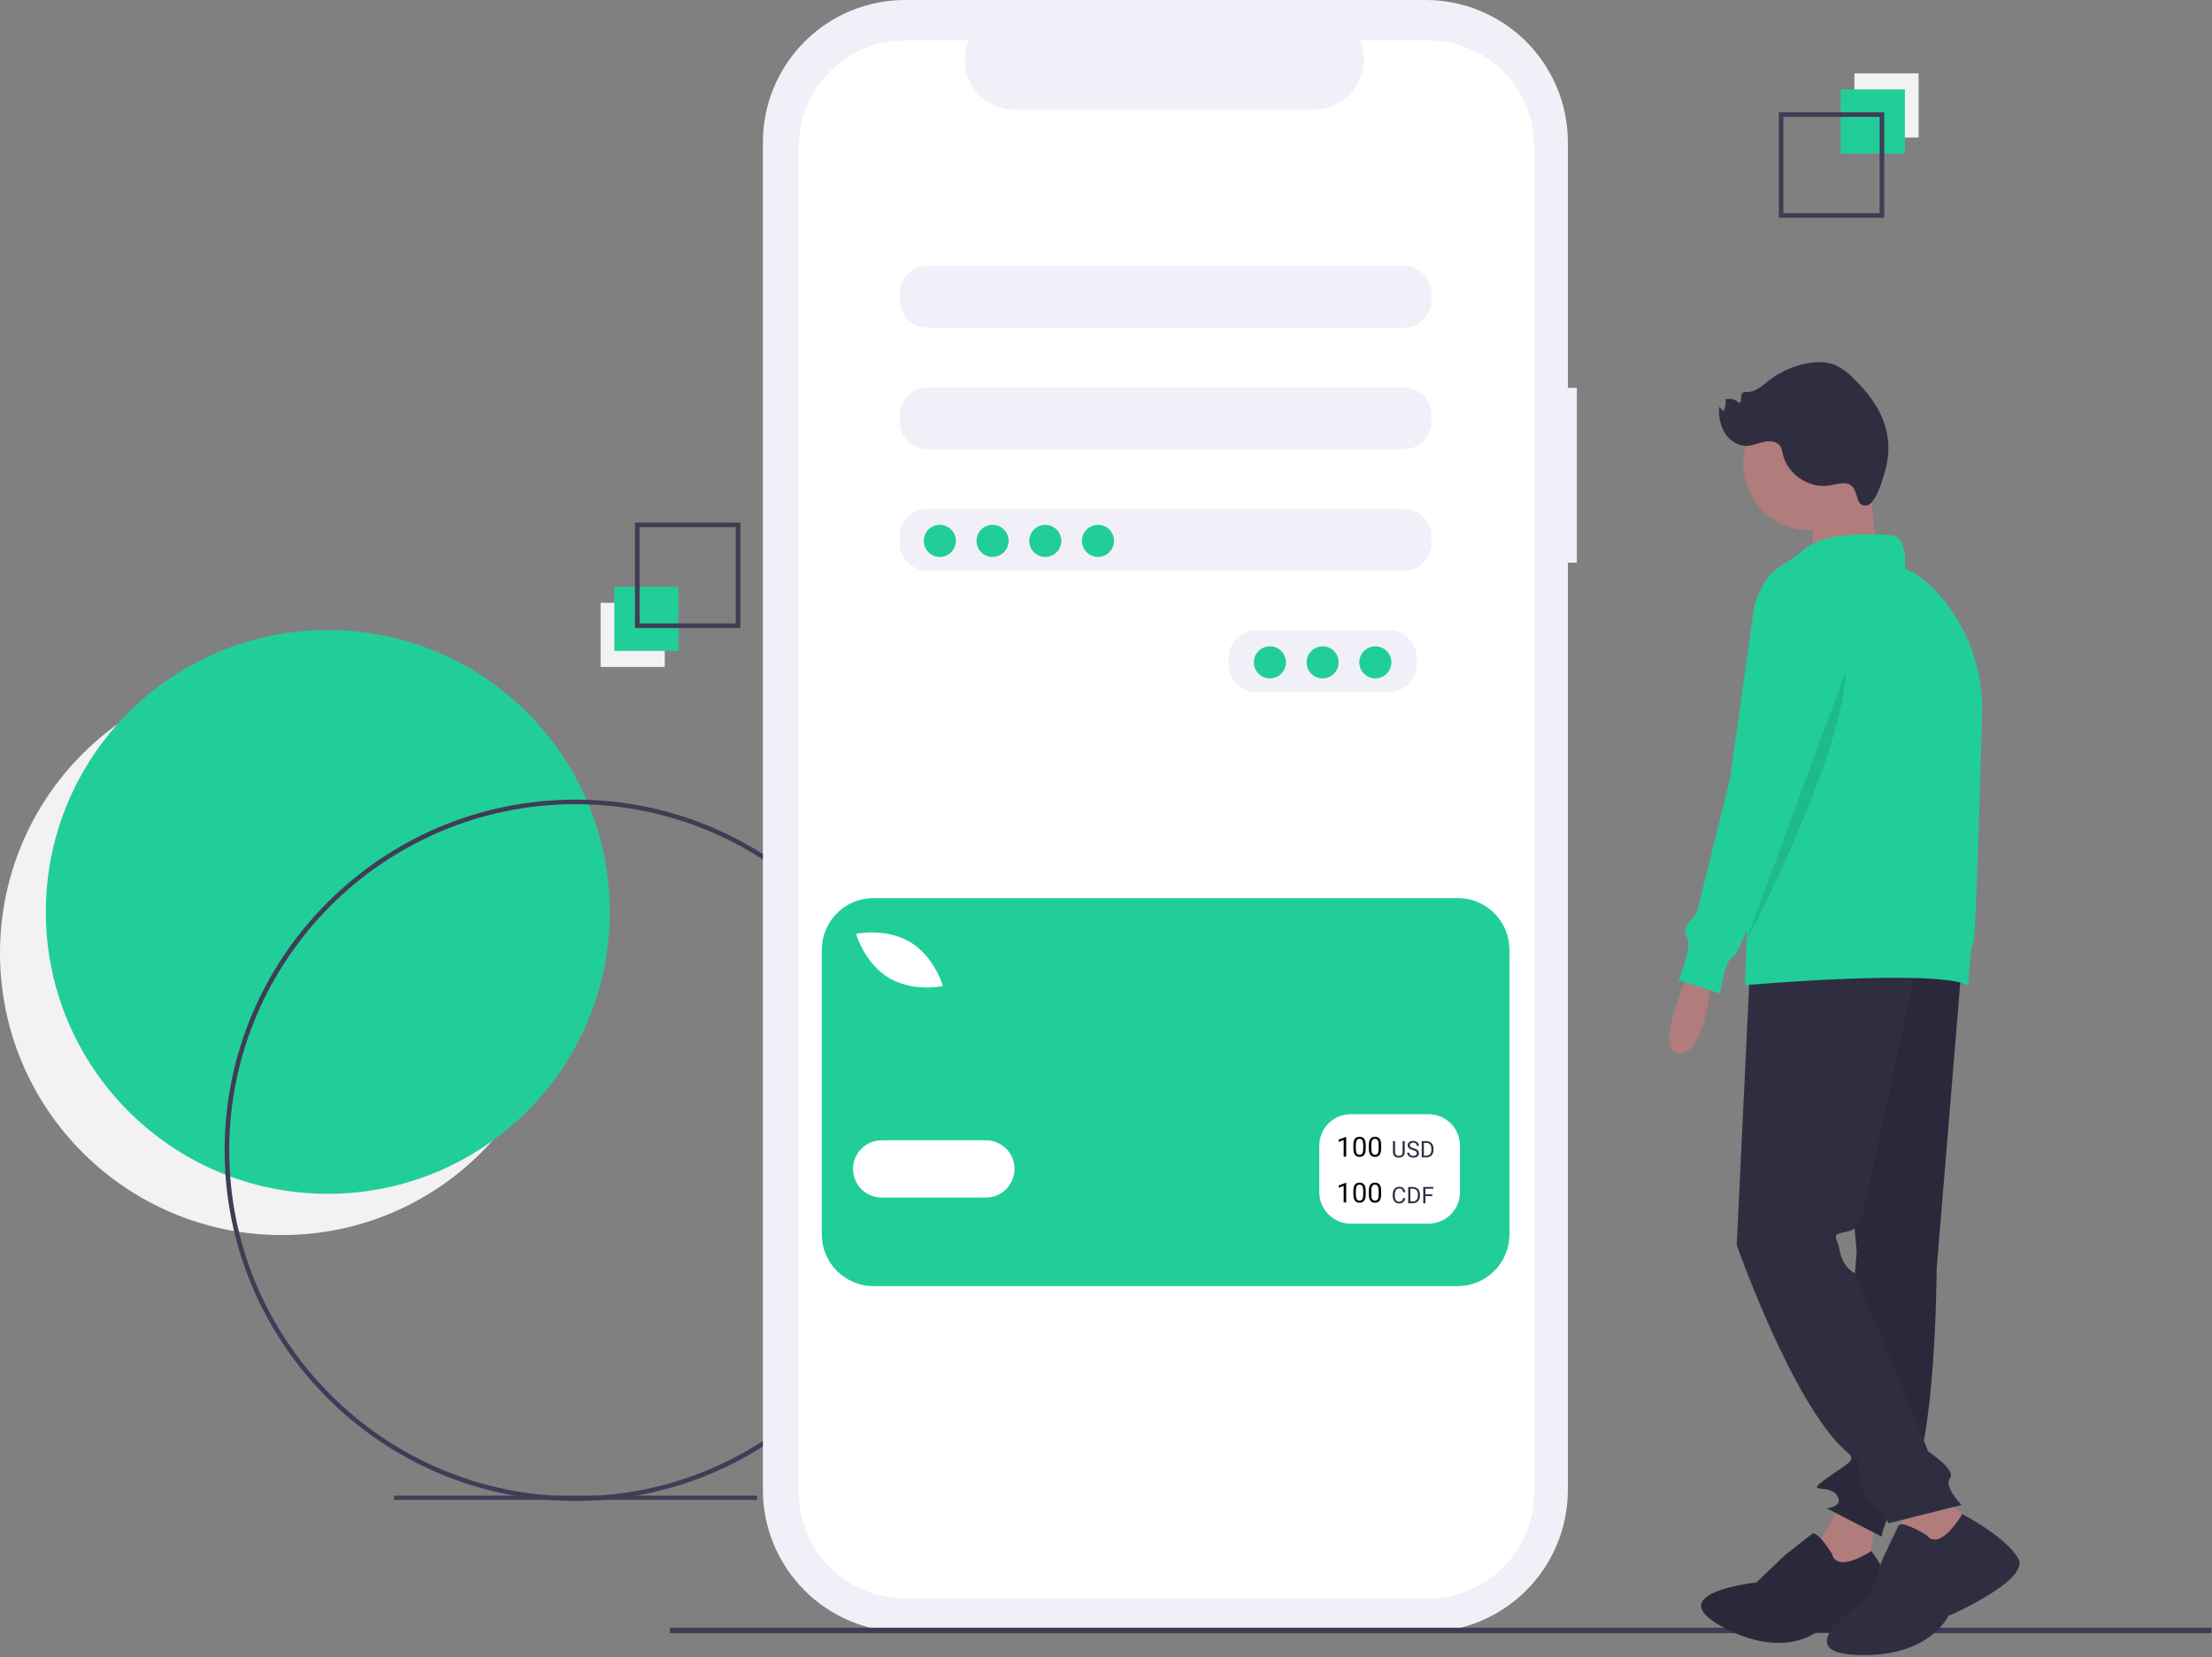 <svg width="965" height="723" viewBox="0 0 965 723" fill="none" xmlns="http://www.w3.org/2000/svg">
<rect x="0" y="0" width="965" height="723" fill="#808080" stroke="none"/>
<g clip-path="url(#clip0)">
<path d="M123 538.883C190.931 538.883 246 483.814 246 415.883C246 347.952 190.931 292.883 123 292.883C55.069 292.883 0 347.952 0 415.883C0 483.814 55.069 538.883 123 538.883Z" fill="#F2F2F2"/>
<path d="M143 520.883C210.931 520.883 266 465.814 266 397.883C266 329.952 210.931 274.883 143 274.883C75.069 274.883 20 329.952 20 397.883C20 465.814 75.069 520.883 143 520.883Z" fill="#21CE99"/>
<path d="M330.27 652.558H171.858V654.433H330.27V652.558Z" fill="#3F3D56"/>
<path d="M251 654.883C166.636 654.883 98 586.247 98 501.883C98 417.518 166.636 348.883 251 348.883C335.364 348.883 404 417.518 404 501.883C404 586.247 335.364 654.883 251 654.883ZM251 350.883C167.738 350.883 100 418.621 100 501.883C100 585.144 167.738 652.883 251 652.883C334.262 652.883 402 585.144 402 501.883C402 418.621 334.262 350.883 251 350.883Z" fill="#3F3D56"/>
<path d="M687.902 169.224H683.989V62.037C683.989 53.89 682.385 45.823 679.267 38.296C676.149 30.77 671.58 23.931 665.819 18.17C660.058 12.409 653.22 7.84 645.693 4.722C638.166 1.605 630.099 -2.88905e-05 621.952 4.26425e-10H394.863C386.716 -3.02037e-05 378.649 1.605 371.122 4.722C363.596 7.84 356.757 12.409 350.996 18.17C345.236 23.931 340.666 30.77 337.548 38.296C334.431 45.823 332.826 53.89 332.826 62.037V650.072C332.826 658.218 334.431 666.285 337.548 673.812C340.666 681.339 345.236 688.178 350.996 693.938C356.757 699.699 363.596 704.269 371.122 707.386C378.649 710.504 386.716 712.108 394.863 712.108H621.952C630.099 712.108 638.166 710.504 645.693 707.386C653.22 704.269 660.059 699.699 665.819 693.938C671.58 688.178 676.15 681.339 679.267 673.812C682.385 666.285 683.989 658.218 683.989 650.072V245.521H687.902L687.902 169.224Z" fill="#F1F0F8"/>
<path d="M964.745 710.187H292.268V712.584H964.745V710.187Z" fill="#3F3D56"/>
<path d="M622.988 17.607H593.346C594.709 20.949 595.229 24.575 594.861 28.166C594.493 31.756 593.247 35.201 591.234 38.197C589.22 41.193 586.501 43.648 583.316 45.345C580.13 47.042 576.576 47.93 572.967 47.93H442.87C439.261 47.93 435.707 47.042 432.521 45.345C429.336 43.648 426.617 41.193 424.604 38.197C422.59 35.201 421.345 31.756 420.976 28.166C420.608 24.575 421.128 20.949 422.492 17.607H394.805C388.721 17.607 382.697 18.805 377.076 21.134C371.455 23.462 366.348 26.874 362.046 31.176C357.744 35.478 354.332 40.586 352.003 46.206C349.675 51.827 348.477 57.852 348.477 63.935V651.107C348.477 657.191 349.675 663.216 352.003 668.837C354.332 674.457 357.744 679.565 362.046 683.867C366.348 688.169 371.455 691.581 377.076 693.909C382.697 696.237 388.721 697.436 394.805 697.436H622.988C629.072 697.436 635.097 696.237 640.718 693.909C646.338 691.581 651.446 688.169 655.748 683.867C660.05 679.565 663.462 674.457 665.79 668.837C668.119 663.216 669.317 657.191 669.317 651.107V63.935C669.317 57.852 668.119 51.827 665.79 46.206C663.462 40.586 660.05 35.478 655.748 31.176C651.446 26.874 646.338 23.462 640.718 21.134C635.097 18.805 629.072 17.607 622.988 17.607ZM618.008 290C617.999 293.18 616.732 296.227 614.483 298.475C612.235 300.723 609.188 301.991 606.008 302H548.008C544.829 301.991 541.782 300.723 539.533 298.475C537.285 296.227 536.018 293.18 536.008 290V287C536.018 283.82 537.285 280.773 539.533 278.525C541.782 276.277 544.829 275.009 548.008 275H606.008C609.188 275.009 612.235 276.277 614.483 278.525C616.732 280.773 617.999 283.82 618.008 287V290ZM624.508 237C624.499 240.18 623.232 243.227 620.983 245.475C618.735 247.723 615.688 248.991 612.508 249H404.508C401.329 248.991 398.282 247.723 396.033 245.475C393.785 243.227 392.518 240.18 392.508 237V234C392.518 230.82 393.785 227.773 396.033 225.525C398.282 223.277 401.329 222.009 404.508 222H612.508C615.688 222.009 618.735 223.277 620.983 225.525C623.232 227.773 624.499 230.82 624.508 234V237ZM624.508 184C624.499 187.18 623.232 190.227 620.983 192.475C618.735 194.723 615.688 195.991 612.508 196H404.508C401.329 195.991 398.282 194.723 396.033 192.475C393.785 190.227 392.518 187.18 392.508 184V181C392.518 177.82 393.785 174.773 396.033 172.525C398.282 170.277 401.329 169.009 404.508 169H612.508C615.688 169.009 618.735 170.277 620.983 172.525C623.232 174.773 624.499 177.82 624.508 181V184ZM624.508 131C624.499 134.18 623.232 137.227 620.983 139.475C618.735 141.723 615.688 142.991 612.508 143H404.508C401.329 142.991 398.282 141.723 396.033 139.475C393.785 137.227 392.518 134.18 392.508 131V128C392.518 124.82 393.785 121.773 396.033 119.525C398.282 117.277 401.329 116.009 404.508 116H612.508C615.688 116.009 618.735 117.277 620.983 119.525C623.232 121.773 624.499 124.82 624.508 128V131Z" fill="white"/>
<path d="M410.008 243C413.874 243 417.008 239.866 417.008 236C417.008 232.134 413.874 229 410.008 229C406.142 229 403.008 232.134 403.008 236C403.008 239.866 406.142 243 410.008 243Z" fill="#21CE99"/>
<path d="M433.008 243C436.874 243 440.008 239.866 440.008 236C440.008 232.134 436.874 229 433.008 229C429.142 229 426.008 232.134 426.008 236C426.008 239.866 429.142 243 433.008 243Z" fill="#21CE99"/>
<path d="M456.008 243C459.874 243 463.008 239.866 463.008 236C463.008 232.134 459.874 229 456.008 229C452.142 229 449.008 232.134 449.008 236C449.008 239.866 452.142 243 456.008 243Z" fill="#21CE99"/>
<path d="M479.008 243C482.874 243 486.008 239.866 486.008 236C486.008 232.134 482.874 229 479.008 229C475.142 229 472.008 232.134 472.008 236C472.008 239.866 475.142 243 479.008 243Z" fill="#21CE99"/>
<path d="M554.008 296C557.874 296 561.008 292.866 561.008 289C561.008 285.134 557.874 282 554.008 282C550.142 282 547.008 285.134 547.008 289C547.008 292.866 550.142 296 554.008 296Z" fill="#21CE99"/>
<path d="M577.008 296C580.874 296 584.008 292.866 584.008 289C584.008 285.134 580.874 282 577.008 282C573.142 282 570.008 285.134 570.008 289C570.008 292.866 573.142 296 577.008 296Z" fill="#21CE99"/>
<path d="M600.008 296C603.874 296 607.008 292.866 607.008 289C607.008 285.134 603.874 282 600.008 282C596.142 282 593.008 285.134 593.008 289C593.008 292.866 596.142 296 600.008 296Z" fill="#21CE99"/>
<path d="M395.924 413.011C388.652 408.638 379.883 408.972 376.549 409.306C377.819 412.405 381.628 420.311 388.9 424.687C396.191 429.071 404.948 428.727 408.277 428.395C407.008 425.297 403.198 417.388 395.924 413.011Z" fill="white"/>
<path d="M430.099 499.795H384.645C381.932 499.795 379.331 500.873 377.413 502.791C375.495 504.709 374.417 507.31 374.417 510.023C374.417 512.735 375.495 515.337 377.413 517.254C379.331 519.172 381.932 520.25 384.645 520.25H430.099C432.812 520.25 435.413 519.172 437.331 517.254C439.249 515.337 440.326 512.735 440.326 510.023C440.326 507.31 439.249 504.709 437.331 502.791C435.413 500.873 432.812 499.795 430.099 499.795H430.099Z" fill="white"/>
<path d="M635.933 391.841H381.083C378.119 391.841 375.183 392.425 372.444 393.559C369.705 394.694 367.217 396.357 365.12 398.453C363.024 400.549 361.361 403.038 360.227 405.777C359.092 408.516 358.508 411.451 358.508 414.416V538.584C358.508 544.571 360.887 550.313 365.12 554.547C369.354 558.781 375.096 561.159 381.083 561.159H635.933C641.92 561.159 647.663 558.781 651.896 554.547C656.13 550.313 658.508 544.571 658.508 538.584V414.416C658.508 411.451 657.924 408.516 656.79 405.777C655.655 403.038 653.992 400.549 651.896 398.453C649.8 396.357 647.311 394.694 644.572 393.559C641.833 392.425 638.898 391.841 635.933 391.841V391.841ZM374.778 407.241C375.281 407.15 387.215 405.119 397.096 411.065C406.977 417.01 410.774 428.505 410.93 428.991L411.33 430.231L410.047 430.458C408.218 430.744 406.369 430.88 404.517 430.865C400.029 430.865 393.526 430.122 387.729 426.633C377.848 420.689 374.052 409.194 373.895 408.708L373.496 407.468L374.778 407.241ZM430.099 522.523H384.645C381.329 522.523 378.15 521.206 375.806 518.862C373.462 516.517 372.145 513.338 372.145 510.023C372.145 506.708 373.462 503.528 375.806 501.184C378.15 498.84 381.329 497.523 384.645 497.523H430.099C433.414 497.523 436.594 498.84 438.938 501.184C441.282 503.528 442.599 506.708 442.599 510.023C442.599 513.338 441.282 516.517 438.938 518.862C436.594 521.206 433.414 522.523 430.099 522.523H430.099ZM636.917 520.25C636.907 523.863 635.467 527.326 632.912 529.881C630.357 532.436 626.894 533.876 623.281 533.886H589.19C585.577 533.876 582.114 532.436 579.559 529.881C577.004 527.326 575.564 523.863 575.554 520.25V499.795C575.564 496.182 577.004 492.72 579.559 490.165C582.114 487.61 585.577 486.17 589.19 486.159H623.281C626.894 486.17 630.357 487.61 632.912 490.165C635.467 492.72 636.907 496.182 636.917 499.795V520.25Z" fill="#21CE99"/>
<path d="M809.008 60H837.008V32H809.008V60Z" fill="#F2F2F2"/>
<path d="M803.008 67H831.008V39H803.008V67Z" fill="#21CE99"/>
<path d="M776.008 49H822.008V95H776.008V49ZM820.008 51H778.008V93H820.008V51Z" fill="#3F3D56"/>
<path d="M290.008 263H262.008V291H290.008V263Z" fill="#F2F2F2"/>
<path d="M296.008 256H268.008V284H296.008V256Z" fill="#21CE99"/>
<path d="M323.008 274H277.008V228H323.008V274ZM279.008 272H321.008V230H279.008V272Z" fill="#3F3D56"/>
<path d="M738.028 421.848C738.028 421.848 720.582 458.194 732.213 459.648C743.844 461.102 746.751 426.937 746.751 426.937L738.028 421.848Z" fill="#B17C7C"/>
<path d="M804.178 654.464L792.548 675.075L813.628 688.266L818.662 663.928L804.178 654.464Z" fill="#B17C7C"/>
<path d="M799.212 677.938C799.212 677.938 792.825 667.541 790.516 669.281C788.206 671.022 778.679 678.563 778.679 678.563L766.269 690.449C766.269 690.449 724.342 694.882 750.983 709.572C777.625 724.262 792.347 712.082 792.347 712.082C792.347 712.082 829.661 714.022 829.059 703.612C828.457 693.201 816.423 676.731 816.423 676.731C816.423 676.731 801.256 686.899 799.212 677.938Z" fill="#2F2E41"/>
<path opacity="0.1" d="M799.212 677.938C799.212 677.938 792.825 667.541 790.516 669.281C788.206 671.022 778.679 678.563 778.679 678.563L766.269 690.449C766.269 690.449 724.342 694.882 750.983 709.572C777.625 724.262 792.347 712.082 792.347 712.082C792.347 712.082 829.661 714.022 829.059 703.612C828.457 693.201 816.423 676.731 816.423 676.731C816.423 676.731 801.256 686.899 799.212 677.938Z" fill="black"/>
<path d="M855.79 421.485L844.886 553.421C844.886 553.421 844.523 632.293 832.892 647.558C821.261 662.823 820.898 670.456 820.898 670.456L796.909 658.098C796.909 658.098 804.905 657.372 801.271 652.283C797.636 647.195 786.732 652.283 796.909 645.014C807.086 637.745 809.267 637.507 806.723 634.355C805.154 632.355 804.038 630.04 803.452 627.568L809.994 546.152L797.636 404.402L855.79 421.485Z" fill="#2F2E41"/>
<path opacity="0.1" d="M855.79 421.485L844.886 553.421C844.886 553.421 844.523 632.293 832.892 647.558C821.261 662.823 820.898 670.456 820.898 670.456L796.909 658.098C796.909 658.098 804.905 657.372 801.271 652.283C797.636 647.195 786.732 652.283 796.909 645.014C807.086 637.745 809.267 637.507 806.723 634.355C805.154 632.355 804.038 630.04 803.452 627.568L809.994 546.152L797.636 404.402L855.79 421.485Z" fill="black"/>
<path d="M825.986 654.464L836.163 681.36L865.24 670.456L847.067 651.556L825.986 654.464Z" fill="#B17C7C"/>
<path d="M840.425 669.797C840.425 669.797 829.56 663.007 828.202 665.723C826.844 668.439 821.411 679.983 821.411 679.983L815.299 696.959C815.299 696.959 777.951 720.727 809.867 722.085C841.783 723.443 849.931 705.108 849.931 705.108C849.931 705.108 885.922 689.49 880.489 679.983C875.057 670.476 856.043 660.616 856.043 660.616C856.043 660.616 846.536 677.267 840.425 669.797Z" fill="#2F2E41"/>
<path d="M763.471 421.848L757.655 543.245C757.655 543.245 786.005 623.933 810.721 637.018C810.721 637.018 810.721 653.01 816.536 655.918C818.269 656.812 819.805 658.045 821.054 659.544C822.302 661.042 823.238 662.775 823.805 664.641L855.79 656.645C855.79 656.645 847.794 648.648 850.701 645.014C853.609 641.379 841.252 633.383 841.252 633.383L809.267 555.602C809.267 555.602 804.178 553.421 802.725 546.152C801.271 538.883 798.363 538.883 805.632 537.429C812.902 535.975 812.901 528.706 812.901 528.706L836.89 418.214L763.471 421.848Z" fill="#2F2E41"/>
<path d="M789.64 231.394C805.699 231.394 818.717 218.376 818.717 202.317C818.717 186.259 805.699 173.24 789.64 173.24C773.581 173.24 760.563 186.259 760.563 202.317C760.563 218.376 773.581 231.394 789.64 231.394Z" fill="#B17C7C"/>
<path d="M815.446 204.135C815.446 204.135 817.627 241.208 820.534 244.842C823.442 248.477 790.003 247.75 790.003 247.75C790.003 247.75 792.184 216.492 790.003 213.585C787.823 210.677 815.446 204.135 815.446 204.135Z" fill="#B17C7C"/>
<path d="M825.259 233.575C825.259 233.575 797.636 230.667 787.459 239.39C784.208 242.166 780.725 244.658 777.049 246.838C773.978 248.68 771.42 251.264 769.609 254.354C767.799 257.443 766.794 260.938 766.688 264.517L761.29 429.845C761.29 429.845 843.432 422.575 858.698 429.845C858.698 429.845 859.425 413.125 860.878 410.944C861.938 409.355 863.771 345.953 864.686 311.707C865.313 292.365 858.48 273.522 845.601 259.078C841.195 254.201 836.272 250.113 831.075 248.114C831.075 248.114 832.528 234.302 825.259 233.575Z" fill="#21CE99"/>
<path d="M780.917 248.114C776.825 249.19 773.142 251.452 770.331 254.615C767.521 257.778 765.707 261.701 765.118 265.891L754.748 339.706L740.209 398.587C740.209 398.587 732.94 405.129 735.848 408.764C738.755 412.398 732.213 427.664 732.213 427.664L750.386 433.479C750.386 433.479 752.567 418.214 756.201 417.487C759.396 416.848 795.153 321.328 803.771 298.188C804.96 294.997 805.632 293.183 805.632 293.183C805.632 293.183 804.178 244.479 780.917 248.114Z" fill="#21CE99"/>
<path opacity="0.1" d="M805.269 292.819L761.29 411.794C761.29 411.794 803.815 331.346 805.269 292.819Z" fill="black"/>
<path d="M804.83 210.885C802.371 210.739 799.97 211.57 797.528 211.894C788.791 213.054 779.702 206.714 777.773 198.114C777.619 196.969 777.277 195.857 776.763 194.822C775.418 192.627 772.356 192.208 769.832 192.713C767.307 193.218 764.914 194.399 762.343 194.534C758.374 194.743 754.563 192.299 752.448 188.934C750.448 185.462 749.598 181.447 750.019 177.463L751.922 179.46C752.695 177.824 752.993 176.004 752.783 174.207C753.792 173.938 754.852 173.933 755.863 174.192C756.874 174.451 757.802 174.964 758.557 175.684C760.235 175.863 758.969 172.572 760.215 171.435C760.822 171.062 761.544 170.927 762.244 171.055C765.814 171.09 768.702 168.359 771.514 166.161C776.388 162.362 782.088 159.762 788.152 158.572C792.183 157.786 796.469 157.66 800.292 159.161C803.377 160.546 806.163 162.522 808.49 164.976C814.475 170.731 819.774 177.493 822.264 185.413C824.288 191.901 824.345 198.842 822.429 205.362C821.425 208.749 818.402 220.345 813.975 220.615C808.414 220.954 811.753 211.298 804.83 210.885Z" fill="#2F2E41"/>
<path d="M587.275 504.648H586.186V497.424L584 498.227V497.242L587.105 496.076H587.275V504.648Z" fill="black"/>
<path d="M595.801 501.01C595.801 502.279 595.584 503.223 595.15 503.84C594.717 504.457 594.039 504.766 593.117 504.766C592.207 504.766 591.533 504.465 591.096 503.863C590.658 503.258 590.432 502.355 590.416 501.156V499.709C590.416 498.455 590.633 497.523 591.066 496.914C591.5 496.305 592.18 496 593.105 496C594.023 496 594.699 496.295 595.133 496.885C595.566 497.471 595.789 498.377 595.801 499.604V501.01ZM594.717 499.527C594.717 498.609 594.588 497.941 594.33 497.523C594.072 497.102 593.664 496.891 593.105 496.891C592.551 496.891 592.146 497.1 591.893 497.518C591.639 497.936 591.508 498.578 591.5 499.445V501.18C591.5 502.102 591.633 502.783 591.898 503.225C592.168 503.662 592.574 503.881 593.117 503.881C593.652 503.881 594.049 503.674 594.307 503.26C594.568 502.846 594.705 502.193 594.717 501.303V499.527Z" fill="black"/>
<path d="M602.539 501.01C602.539 502.279 602.322 503.223 601.889 503.84C601.455 504.457 600.777 504.766 599.855 504.766C598.945 504.766 598.271 504.465 597.834 503.863C597.396 503.258 597.17 502.355 597.154 501.156V499.709C597.154 498.455 597.371 497.523 597.805 496.914C598.238 496.305 598.918 496 599.844 496C600.762 496 601.438 496.295 601.871 496.885C602.305 497.471 602.527 498.377 602.539 499.604V501.01ZM601.455 499.527C601.455 498.609 601.326 497.941 601.068 497.523C600.811 497.102 600.402 496.891 599.844 496.891C599.289 496.891 598.885 497.1 598.631 497.518C598.377 497.936 598.246 498.578 598.238 499.445V501.18C598.238 502.102 598.371 502.783 598.637 503.225C598.906 503.662 599.312 503.881 599.855 503.881C600.391 503.881 600.787 503.674 601.045 503.26C601.307 502.846 601.443 502.193 601.455 501.303V499.527Z" fill="black"/>
<path d="M587.275 524.648H586.186V517.424L584 518.227V517.242L587.105 516.076H587.275V524.648Z" fill="black"/>
<path d="M595.801 521.01C595.801 522.279 595.584 523.223 595.15 523.84C594.717 524.457 594.039 524.766 593.117 524.766C592.207 524.766 591.533 524.465 591.096 523.863C590.658 523.258 590.432 522.355 590.416 521.156V519.709C590.416 518.455 590.633 517.523 591.066 516.914C591.5 516.305 592.18 516 593.105 516C594.023 516 594.699 516.295 595.133 516.885C595.566 517.471 595.789 518.377 595.801 519.604V521.01ZM594.717 519.527C594.717 518.609 594.588 517.941 594.33 517.523C594.072 517.102 593.664 516.891 593.105 516.891C592.551 516.891 592.146 517.1 591.893 517.518C591.639 517.936 591.508 518.578 591.5 519.445V521.18C591.5 522.102 591.633 522.783 591.898 523.225C592.168 523.662 592.574 523.881 593.117 523.881C593.652 523.881 594.049 523.674 594.307 523.26C594.568 522.846 594.705 522.193 594.717 521.303V519.527Z" fill="black"/>
<path d="M602.539 521.01C602.539 522.279 602.322 523.223 601.889 523.84C601.455 524.457 600.777 524.766 599.855 524.766C598.945 524.766 598.271 524.465 597.834 523.863C597.396 523.258 597.17 522.355 597.154 521.156V519.709C597.154 518.455 597.371 517.523 597.805 516.914C598.238 516.305 598.918 516 599.844 516C600.762 516 601.438 516.295 601.871 516.885C602.305 517.471 602.527 518.377 602.539 519.604V521.01ZM601.455 519.527C601.455 518.609 601.326 517.941 601.068 517.523C600.811 517.102 600.402 516.891 599.844 516.891C599.289 516.891 598.885 517.1 598.631 517.518C598.377 517.936 598.246 518.578 598.238 519.445V521.18C598.238 522.102 598.371 522.783 598.637 523.225C598.906 523.662 599.312 523.881 599.855 523.881C600.391 523.881 600.787 523.674 601.045 523.26C601.307 522.846 601.443 522.193 601.455 521.303V519.527Z" fill="black"/>
<path d="M612.83 497.891V502.725C612.827 503.395 612.615 503.944 612.195 504.37C611.779 504.797 611.212 505.036 610.496 505.088L610.247 505.098C609.469 505.098 608.849 504.888 608.387 504.468C607.924 504.048 607.69 503.47 607.684 502.734V497.891H608.611V502.705C608.611 503.219 608.753 503.62 609.036 503.906C609.319 504.189 609.723 504.331 610.247 504.331C610.778 504.331 611.183 504.189 611.463 503.906C611.746 503.623 611.888 503.224 611.888 502.71V497.891H612.83Z" fill="#2F2E41"/>
<path d="M616.404 501.831C615.6 501.6 615.014 501.317 614.646 500.981C614.282 500.643 614.1 500.226 614.1 499.731C614.1 499.172 614.323 498.709 614.769 498.345C615.218 497.977 615.8 497.793 616.517 497.793C617.005 497.793 617.439 497.887 617.82 498.076C618.204 498.265 618.501 498.525 618.709 498.857C618.921 499.189 619.026 499.552 619.026 499.946H618.084C618.084 499.517 617.947 499.18 617.674 498.936C617.4 498.688 617.015 498.564 616.517 498.564C616.054 498.564 615.693 498.667 615.433 498.872C615.175 499.074 615.047 499.355 615.047 499.717C615.047 500.007 615.169 500.252 615.413 500.454C615.66 500.653 616.079 500.835 616.668 501.001C617.26 501.167 617.723 501.351 618.055 501.553C618.39 501.751 618.637 501.984 618.797 502.251C618.96 502.518 619.041 502.832 619.041 503.193C619.041 503.77 618.816 504.232 618.367 504.58C617.918 504.925 617.317 505.098 616.565 505.098C616.077 505.098 615.621 505.005 615.198 504.819C614.775 504.631 614.448 504.373 614.217 504.048C613.989 503.722 613.875 503.353 613.875 502.939H614.817C614.817 503.369 614.975 503.709 615.291 503.96C615.61 504.207 616.035 504.331 616.565 504.331C617.06 504.331 617.439 504.23 617.703 504.028C617.967 503.826 618.099 503.551 618.099 503.203C618.099 502.855 617.977 502.586 617.732 502.397C617.488 502.205 617.046 502.017 616.404 501.831Z" fill="#2F2E41"/>
<path d="M620.247 505V497.891H622.254C622.872 497.891 623.419 498.027 623.895 498.301C624.37 498.574 624.736 498.963 624.993 499.468C625.254 499.972 625.385 500.552 625.389 501.206V501.66C625.389 502.331 625.258 502.918 624.998 503.423C624.741 503.927 624.371 504.315 623.89 504.585C623.411 504.855 622.853 504.993 622.215 505H620.247ZM621.185 498.662V504.233H622.171C622.894 504.233 623.455 504.009 623.855 503.56C624.259 503.11 624.461 502.471 624.461 501.641V501.226C624.461 500.418 624.271 499.792 623.89 499.346C623.512 498.896 622.975 498.669 622.278 498.662H621.185Z" fill="#2F2E41"/>
<path d="M613.055 522.744C612.967 523.496 612.688 524.077 612.22 524.487C611.754 524.894 611.134 525.098 610.359 525.098C609.52 525.098 608.846 524.797 608.338 524.194C607.833 523.592 607.581 522.786 607.581 521.777V521.094C607.581 520.433 607.698 519.852 607.933 519.351C608.17 518.849 608.506 518.465 608.938 518.198C609.371 517.928 609.873 517.793 610.442 517.793C611.198 517.793 611.803 518.005 612.259 518.428C612.715 518.848 612.98 519.43 613.055 520.176H612.112C612.031 519.609 611.854 519.199 611.58 518.945C611.31 518.691 610.931 518.564 610.442 518.564C609.843 518.564 609.373 518.786 609.031 519.229C608.693 519.671 608.523 520.301 608.523 521.118V521.807C608.523 522.578 608.685 523.192 609.007 523.647C609.329 524.103 609.78 524.331 610.359 524.331C610.88 524.331 611.279 524.214 611.556 523.979C611.836 523.742 612.021 523.33 612.112 522.744H613.055Z" fill="#2F2E41"/>
<path d="M614.339 525V517.891H616.346C616.964 517.891 617.511 518.027 617.986 518.301C618.462 518.574 618.828 518.963 619.085 519.468C619.345 519.972 619.477 520.552 619.48 521.206V521.66C619.48 522.331 619.35 522.918 619.09 523.423C618.833 523.927 618.463 524.315 617.981 524.585C617.503 524.855 616.945 524.993 616.307 525H614.339ZM615.276 518.662V524.233H616.263C616.985 524.233 617.547 524.009 617.947 523.56C618.351 523.11 618.553 522.471 618.553 521.641V521.226C618.553 520.418 618.362 519.792 617.981 519.346C617.604 518.896 617.067 518.669 616.37 518.662H615.276Z" fill="#2F2E41"/>
<path d="M624.822 521.86H621.839V525H620.901V517.891H625.306V518.662H621.839V521.094H624.822V521.86Z" fill="#2F2E41"/>
</g>
<defs>
<clipPath id="clip0">
<rect width="964.745" height="722.157" fill="white"/>
</clipPath>
</defs>
</svg>
